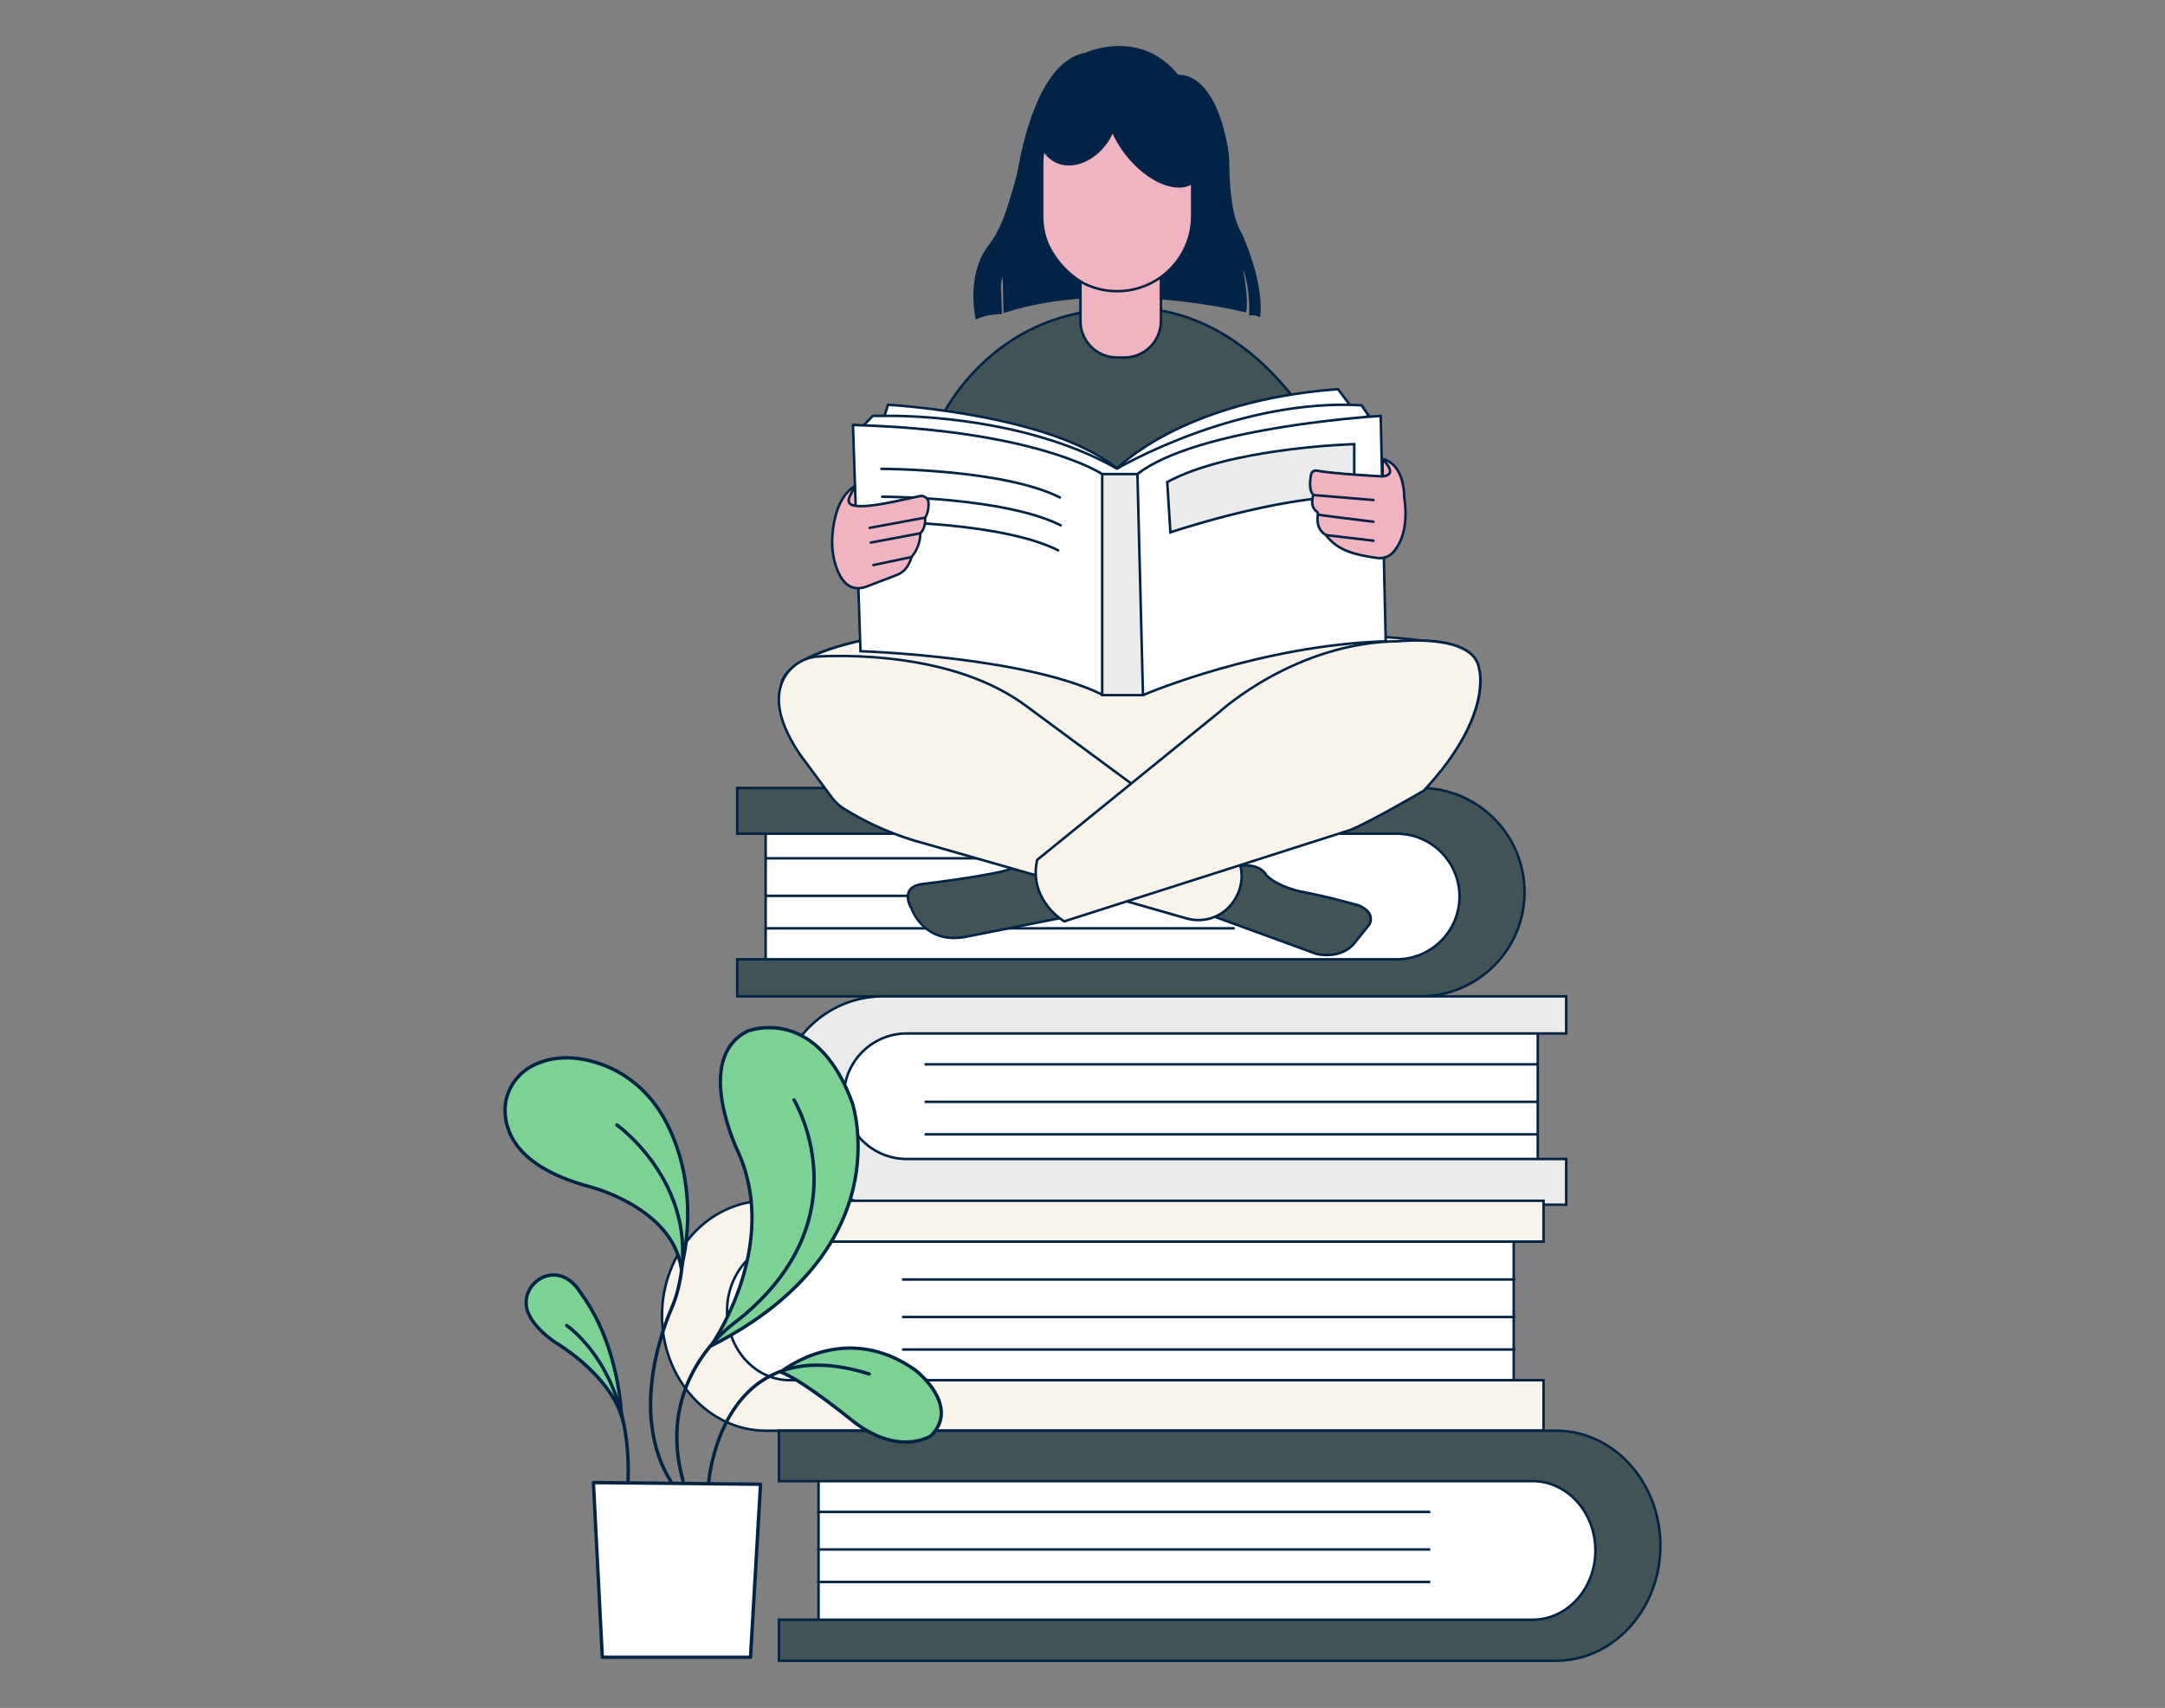 <?xml version="1.0" encoding="UTF-8"?>
<svg xmlns="http://www.w3.org/2000/svg" id="a" width="865.76" height="682.89" viewBox="0 0 865.76 682.89">
  <rect x="0" y="0" width="865.76" height="682.89" fill="#808080" stroke="none"/>
  <g>
    <path d="M306.18,329h253c14.13,0,25.58,11.45,25.58,25.58h0v5.2c0,14.13-11.45,25.58-25.58,25.58h-253v-56.36h0Z" fill="#fff"></path>
    <path d="M559.18,385.86h-253.5v-57.36h253.5c14.38,0,26.08,11.7,26.08,26.08v5.2c0,14.38-11.7,26.08-26.08,26.08Zm-252.5-1h252.5c13.83,0,25.08-11.25,25.08-25.08v-5.2c0-13.83-11.25-25.08-25.08-25.08h-252.5v55.36Z" fill="#002346"></path>
  </g>
  <g>
    <rect x="306.18" y="342.68" width="187.57" height="1" fill="#002346"></rect>
    <rect x="306.18" y="357.68" width="187.57" height="1" fill="#002346"></rect>
    <rect x="306.18" y="370.68" width="187.57" height="1" fill="#002346"></rect>
  </g>
  <g>
    <polygon points="552.91 183.65 552.91 192.98 557.16 195.21 558.24 191.93 556.24 185.93 552.91 183.65" fill="#f2b3c1"></polygon>
    <path d="M557.45,195.93l-5.05-2.65v-10.58l4.26,2.91,2.11,6.32-1.32,4Zm-4.05-3.26l3.47,1.82,.84-2.56-1.89-5.68-2.42-1.65v8.08Z" fill="#002346"></path>
  </g>
  <g>
    <ellipse cx="341.24" cy="200.93" rx="3" ry="5" fill="#f2b3c1"></ellipse>
    <path d="M341.24,206.43c-1.96,0-3.5-2.42-3.5-5.5s1.54-5.5,3.5-5.5,3.5,2.42,3.5,5.5-1.54,5.5-3.5,5.5Zm0-10c-1.36,0-2.5,2.06-2.5,4.5s1.14,4.5,2.5,4.5,2.5-2.06,2.5-4.5-1.14-4.5-2.5-4.5Z" fill="#002346"></path>
  </g>
  <g>
    <path d="M294.8,315.06h273.2c23,0,41.65,18.65,41.65,41.65h0c0,23-18.65,41.65-41.65,41.66H294.8v-14.82h263.73c13.86,0,25.1-11.24,25.11-25.1h0c0-13.87-11.24-25.11-25.11-25.11H294.8v-18.28Z" fill="#405457"></path>
    <path d="M568,398.87H294.3v-15.82h264.23c13.56,0,24.6-11.04,24.61-24.6,0-13.57-11.04-24.61-24.61-24.61H294.3v-19.28h273.7c23.24,0,42.15,18.91,42.15,42.15s-18.91,42.15-42.15,42.16Zm-272.7-1h272.7c22.69,0,41.15-18.47,41.15-41.16s-18.46-41.15-41.15-41.15H295.3v17.28h263.23c14.12,0,25.61,11.49,25.61,25.61,0,14.12-11.49,25.6-25.61,25.6H295.3v13.82Z" fill="#002346"></path>
  </g>
  <g>
    <path d="M614.94,467.73h-253c-14.13,0-25.58-11.45-25.58-25.58h0v-5.2c0-14.13,11.45-25.58,25.58-25.58h253v56.36h0Z" fill="#fff"></path>
    <path d="M615.44,468.23h-253.5c-14.38,0-26.08-11.7-26.08-26.08v-5.2c0-14.38,11.7-26.08,26.08-26.08h253.5v57.36Zm-253.5-56.36c-13.83,0-25.08,11.25-25.08,25.08v5.2c0,13.83,11.25,25.08,25.08,25.08h252.5v-55.36h-252.5Z" fill="#002346"></path>
  </g>
  <g>
    <path d="M626.31,481.67H353.12c-23,0-41.64-18.65-41.65-41.65h0c0-23,18.66-41.65,41.66-41.65h273.18v14.84H362.58c-13.86,0-25.09,11.22-25.11,25.08h0c0,13.86,11.24,25.1,25.1,25.11h263.74v18.27Z" fill="#ebebeb"></path>
    <path d="M626.81,482.17H353.12c-23.24,0-42.14-18.91-42.15-42.15,0-23.24,18.92-42.15,42.16-42.15h273.68v15.84H362.58c-13.55,0-24.59,11.03-24.61,24.58,0,13.56,11.04,24.6,24.6,24.61h264.24v19.27Zm-273.68-83.3c-22.69,0-41.15,18.46-41.16,41.15,0,22.68,18.47,41.14,41.15,41.15h272.69v-17.27H362.57c-14.12,0-25.6-11.49-25.6-25.61,.02-14.11,11.51-25.58,25.61-25.58h263.23v-13.84H353.13Z" fill="#002346"></path>
  </g>
  <g>
    <path d="M605.32,556.67H317.87c-15.59,0-28.22-12.63-28.22-28.22v-5.74c0-15.59,12.63-28.22,28.22-28.22h287.45v62.18h0Z" fill="#fff"></path>
    <path d="M605.82,557.17H317.87c-15.84,0-28.72-12.88-28.72-28.72v-5.74c0-15.84,12.88-28.72,28.72-28.72h287.95v63.18Zm-287.95-62.18c-15.28,0-27.72,12.44-27.72,27.72v5.74c0,15.29,12.44,27.72,27.72,27.72h286.95v-61.18H317.87Z" fill="#002346"></path>
  </g>
  <g>
    <path d="M617.24,572.05H306.38c-23,0-41.65-20.58-41.65-46h0c0-25.38,18.65-45.95,41.65-45.95h310.86v16.34H315.85c-13.87,0-25.11,12.4-25.11,27.7h0c0,15.3,11.24,27.71,25.11,27.71h301.39v20.2Z" fill="#F8F4EC"></path>
    <path d="M617.74,572.55H306.38c-23.24,0-42.15-20.86-42.15-46.5s18.91-46.45,42.15-46.45h311.36v17.34H315.85c-13.57,0-24.61,12.2-24.61,27.2s11.04,27.21,24.61,27.21h301.89v21.2Zm-311.36-91.95c-22.69,0-41.15,20.39-41.15,45.45s18.46,45.5,41.15,45.5h310.36v-19.2H315.85c-14.12,0-25.61-12.66-25.61-28.21s11.49-28.2,25.61-28.2h300.89v-15.34H306.38Z" fill="#002346"></path>
  </g>
  <g>
    <path d="M327.32,587.43h283.51c15.59,0,28.22,12.63,28.22,28.22v5.74c0,15.59-12.63,28.22-28.22,28.22H327.32v-62.18h0Z" fill="#fff"></path>
    <path d="M610.83,650.11H326.82v-63.18h284.01c15.84,0,28.72,12.88,28.72,28.72v5.74c0,15.84-12.88,28.72-28.72,28.72Zm-283.01-1h283.01c15.28,0,27.72-12.43,27.72-27.72v-5.74c0-15.29-12.44-27.72-27.72-27.72H327.82v61.18Z" fill="#002346"></path>
  </g>
  <g>
    <path d="M311.47,572.05h310.85c23,0,41.66,20.57,41.66,45.95h0c0,25.39-18.65,46-41.66,46H311.47v-16.38h301.4c13.86,0,25.11-12.41,25.11-27.7h0c0-15.3-11.25-27.71-25.11-27.71H311.47v-20.16Z" fill="#405457"></path>
    <path d="M622.32,664.5H310.97v-17.38h301.9c13.57,0,24.61-12.2,24.61-27.2s-11.04-27.21-24.61-27.21H310.97v-21.16h311.35c23.25,0,42.16,20.84,42.16,46.45s-18.91,46.5-42.16,46.5Zm-310.35-1h310.35c22.7,0,41.16-20.41,41.16-45.5s-18.46-45.45-41.16-45.45H311.97v19.16h300.9c14.12,0,25.61,12.66,25.61,28.21s-11.49,28.2-25.61,28.2H311.97v15.38Z" fill="#002346"></path>
  </g>
  <g>
    <path d="M517.53,159.38c-28.69-37-60.28-36.62-67.73-36-1.35,.12-2.7,.19-4.05,.23-50.08,1.31-69.12,43.05-69.12,43.05v34.14h140.9v-41.42Z" fill="#405457"></path>
    <path d="M518.03,201.3h-141.9l.05-34.85c.19-.42,19.75-42.04,69.56-43.34,1.47-.04,2.79-.12,4.02-.23,8.84-.74,39.87-.3,68.17,36.19l.1,.14v42.09Zm-140.9-1h139.9v-40.75c-27.96-35.96-58.49-36.4-67.19-35.67-1.25,.11-2.58,.19-4.08,.23-48.02,1.26-67.57,40.44-68.64,42.66v33.53Z" fill="#002346"></path>
  </g>
  <g>
    <path d="M353.69,166.29l1.45-4.45s64.91,3.51,91.52,25.54c0,0,25.17-27.09,88.39-31.79l4.7,6.25-93.39,32.77-92.67-28.32Z" fill="#fff"></path>
    <path d="M446.37,195.14l-.16-.05-93.16-28.47,1.73-5.3,.38,.02c.65,.04,64.81,3.74,91.46,25.36,3.19-3.14,29.5-27.24,88.39-31.61l.27-.02,5.27,7.01-94.19,33.05Zm-92.05-29.17l92.03,28.12,92.59-32.49-4.12-5.49c-62.06,4.69-87.54,31.34-87.79,31.61l-.32,.34-.36-.3c-25.12-20.8-85.45-25.06-90.85-25.4l-1.17,3.6Z" fill="#002346"></path>
  </g>
  <g>
    <path d="M312.67,273.01s.48-21.68,101.5-23.49h65.6s75.36,4.7,88.53,6.57l-119.39,62.44-136.24-45.52Z" fill="#F8F4EC"></path>
    <path d="M448.95,319.07l-136.79-45.7v-.37c.03-.91,1.65-22.18,102-23.98h65.61c.78,.05,75.56,4.72,88.6,6.58l1.54,.22-120.95,63.26Zm-135.71-46.4l135.63,45.31,117.79-61.6c-16.52-1.96-86.19-6.32-86.92-6.36h-65.57c-91.82,1.65-100.19,19.87-100.93,22.65Z" fill="#002346"></path>
  </g>
  <g>
    <path d="M416.17,350.04l-11.17-3c-5.15,2.71-35.59,6.34-35.59,6.34-10.48,1.08-4.88,9.93-4.88,9.93,0,0,4.88,14.64,22,11.2l39.19-7.76-9.55-16.71Z" fill="#405457"></path>
    <path d="M381.56,375.53c-12.83,0-17.15-11.08-17.49-12-.3-.5-2.51-4.29-1.05-7.29,.92-1.88,3.04-3.01,6.33-3.35,.3-.04,30.4-3.65,35.41-6.29l.17-.09,.19,.05,11.37,3.05,10,17.49-39.87,7.89c-1.82,.37-3.51,.53-5.07,.53Zm23.49-27.96c-5.63,2.71-34.35,6.16-35.58,6.3-2.93,.3-4.79,1.24-5.54,2.79-1.29,2.66,1,6.34,1.02,6.37l.05,.11c.19,.58,4.95,14.17,21.43,10.87l38.51-7.62-9.1-15.93-10.78-2.9Z" fill="#002346"></path>
  </g>
  <g>
    <path d="M485.75,366.55l40.72,14.86s9.15,2.39,14.81-3.92l6.32-7.84s2.83-4.53-4.14-7.6c0,0-12.2-3.51-23.74-5.69,0,0-8.49-1.74-13.29-6.32,0,0-2.19-5.32-11.76-3.75l-8.92,20.26Z" fill="#405457"></path>
    <path d="M530.58,382.37c-2.37,0-4.08-.43-4.24-.47l-41.27-15.06,9.24-21,.27-.04c9.22-1.52,11.87,3.15,12.26,3.95,4.65,4.38,12.89,6.11,12.98,6.12,11.42,2.16,23.66,5.67,23.78,5.7,2.69,1.18,4.3,2.68,4.86,4.49,.64,2.09-.39,3.78-.43,3.85l-6.35,7.89c-3.36,3.75-7.84,4.56-11.08,4.56Zm-44.16-16.1l40.22,14.68s8.88,2.22,14.27-3.78l6.3-7.82h0s.8-1.37,.29-2.99c-.47-1.51-1.9-2.8-4.24-3.83-.06-.01-12.25-3.51-23.63-5.66-.36-.07-8.69-1.82-13.54-6.45l-.12-.17c-.08-.2-2.15-4.83-10.95-3.49l-8.59,19.52Z" fill="#002346"></path>
  </g>
  <g>
    <path d="M390.59,127.05s-3.9-16.57,4.81-28.23c1.09-1.41,2.09-2.88,3-4.4,3.7-6.43,5.55-13.51,7.65-20.59,.73-2.45,1.32-4.93,1.78-7.45,1.94-10.67,9.04-41.86,26.31-44.79,0,0,21.59-10.26,36.8,8.85,0,0,14.15-2.31,19.6,28.94,.37,2.14,.53,4.31,.54,6.48,.03,6.17,.59,20.71,4.98,27.57,0,0,8.85,18.62,7.41,32.71-1.07-.5-2.26-.68-3.43-.54,0,0,.72-13.55-4.16-21.68,0,0,3.07,14.81,2,20.41,0,0-53.47-13.55-96.1,.18l-.36-15.71h0c-1.18,1.88-1.76,4.07-1.67,6.29l.4,10s-5.53,0-9.56,1.97Z" fill="#002346"></path>
    <path d="M390.24,127.78l-.14-.61c-.04-.17-3.85-16.93,4.9-28.64,1.07-1.39,2.07-2.86,2.97-4.36,3.25-5.65,5.02-11.7,6.9-18.1l.7-2.38c.72-2.44,1.32-4.93,1.77-7.4,2.29-12.6,9.46-42.19,26.65-45.18,1.34-.6,22.31-9.58,37.17,8.8,2.16-.17,14.77,.12,19.88,29.38,.36,2.05,.54,4.2,.55,6.56,.03,5.95,.56,20.52,4.9,27.3,.12,.24,8.92,18.96,7.49,33.03l-.07,.7-.64-.29c-.99-.46-2.08-.63-3.16-.5l-.59,.07,.03-.59c0-.12,.49-10.14-2.46-17.96,.84,4.8,2.03,12.91,1.29,16.81l-.1,.52-.51-.13c-.53-.13-53.82-13.35-95.82,.17l-.64,.21-.33-14.39c-.53,1.35-.78,2.8-.72,4.27l.42,10.52h-.52s0,0,0,0c-.07,0-5.47,.02-9.34,1.92l-.56,.28Zm57.33-108.39c-7.47,0-13.12,2.6-13.23,2.65l-.13,.04c-17.09,2.9-24.14,34.7-25.9,44.38-.46,2.51-1.06,5.03-1.79,7.5l-.7,2.37c-1.81,6.18-3.68,12.57-7,18.33-.92,1.54-1.94,3.04-3.04,4.46-7.54,10.1-5.42,24.14-4.84,27.21,3.3-1.44,7.27-1.7,8.68-1.74l-.38-9.49c-.1-2.33,.51-4.6,1.75-6.57l.89-1.41,.38,16.71c39.91-12.57,89.54-1.46,95.21-.12,.78-5.79-2.05-19.55-2.08-19.7l-.6-2.89,1.52,2.53c4.39,7.32,4.33,18.7,4.25,21.4,.84-.03,1.68,.09,2.47,.37,1.07-13.71-7.34-31.6-7.42-31.78-4.45-6.94-5-21.74-5.03-27.78-.01-2.3-.19-4.39-.53-6.39-5.29-30.31-18.89-28.56-19.03-28.53l-.29,.04-.18-.23c-7.19-9.03-15.89-11.36-22.97-11.36Z" fill="#002346"></path>
  </g>
  <g>
    <path d="M432.09,107.54h32.15v20.81c0,8.06-6.53,14.59-14.59,14.59h-3c-8.06,0-14.59-6.53-14.59-14.59v-20.81h.03Z" fill="#f2b3c1"></path>
    <path d="M449.65,143.44h-3c-8.32,0-15.09-6.77-15.09-15.09v-21.31h33.18v21.31c0,8.32-6.77,15.09-15.09,15.09Zm-17.09-35.4v20.31c0,7.77,6.32,14.09,14.09,14.09h3c7.77,0,14.09-6.32,14.09-14.09v-20.31h-31.18Z" fill="#002346"></path>
  </g>
  <g>
    <rect x="416.74" y="35.43" width="60" height="81" rx="30" ry="30" fill="#f2b3c1"></rect>
    <path d="M446.74,116.93c-16.82,0-30.5-13.68-30.5-30.5v-21c0-16.82,13.68-30.5,30.5-30.5s30.5,13.68,30.5,30.5v21c0,16.82-13.68,30.5-30.5,30.5Zm0-81c-16.27,0-29.5,13.23-29.5,29.5v21c0,16.27,13.23,29.5,29.5,29.5s29.5-13.23,29.5-29.5v-21c0-16.27-13.23-29.5-29.5-29.5Z" fill="#002346"></path>
  </g>
  <g>
    <path d="M345.39,170.07l3.6-3.78h4.7s53-1.67,93,21.09c0,0,47.57-28.26,97.78-25.33l2.89,4.24-83.12,28.32-117-19.15-1.85-5.39Z" fill="#fff"></path>
    <path d="M464.28,195.12l-.12-.02-117.3-19.2-2.05-5.96,3.96-4.15h4.91c.51-.02,53.36-1.41,93,21.01,3.82-2.2,49.9-28.06,97.81-25.25h.25s3.4,5,3.4,5l-83.86,28.57Zm-116.67-20.11l116.58,19.08,82.38-28.07-2.38-3.49c-49.4-2.78-96.78,24.99-97.25,25.27l-.25,.15-.25-.14c-39.41-22.43-92.21-21.04-92.74-21.02h-4.5l-3.24,3.4,1.65,4.82Z" fill="#002346"></path>
  </g>
  <g>
    <path d="M341.11,169.93l3,90.44s65.92,2,97.06,17.56h15.91s45.71-19.88,97.06-21.53l-2-90.11s-72.73,4.11-97.29,23.26h-14.09s-25.53-17.56-99.65-19.62Z" fill="#fff"></path>
    <path d="M457.18,278.43h-16.13l-.11-.05c-30.68-15.33-96.19-17.49-96.85-17.51h-.47s-3.03-91.45-3.03-91.45h.53c70.72,1.98,97.67,18.28,99.78,19.63h13.77c24.53-18.94,96.71-23.22,97.43-23.26l.52-.03,2.02,91.12-.49,.02c-50.66,1.63-96.42,21.29-96.88,21.49l-.1,.04Zm-15.9-1h15.69c2.39-1.02,47.11-19.81,96.65-21.51l-1.98-89.09c-6.58,.42-73.42,5.13-96.49,23.12l-.14,.11h-14.42l-.13-.09c-.25-.17-26.19-17.42-98.85-19.52l2.97,89.44c5.99,.22,67.15,2.85,96.69,17.54Z" fill="#002346"></path>
  </g>
  <g>
    <path d="M468.03,212.85s44.26-15,73.52-14.27v-21s-49.31,1.26-74.78,15.17l1.26,20.1Z" fill="#ebebeb"></path>
    <path d="M467.57,213.53l-1.32-21.07,.28-.15c25.28-13.81,74.51-15.22,75.01-15.23h.51s0,22.01,0,22.01h-.51c-.68-.03-1.37-.04-2.07-.04-28.82,0-70.84,14.12-71.27,14.27l-.62,.21Zm-.28-20.5l1.2,19.13c5.45-1.79,45.42-14.61,72.56-14.1v-19.97c-5.3,.19-50,2.14-73.76,14.94Z" fill="#002346"></path>
  </g>
  <polygon points="457.06 277.93 440.76 277.93 440.76 189.55 454.85 189.55 457.06 277.93" fill="#a7a9ac"></polygon>
  <g>
    <polygon points="457.06 277.93 440.76 277.93 440.76 189.55 454.85 189.55 457.06 277.93" fill="#ebebeb"></polygon>
    <path d="M457.57,278.43h-17.31v-89.38h15.08l2.24,89.38Zm-16.31-1h15.29l-2.19-87.38h-13.1v87.38Z" fill="#002346"></path>
  </g>
  <g>
    <path d="M410.05,282.04l45.52,33.6c7.94,5.95,22.21,14.2,32.12,19.72,8.05,4.46,11.14,14.48,7,22.7-.2,.39-.4,.77-.61,1.14-3.89,6.89-12.01,10.21-19.61,8.01l-104.52-29.9c-11.49-3-22.45-7.72-32.53-14-1.82-1.14-3.41-2.61-4.69-4.34l-12.64-17.06c-9.14-13.44-10.1-23-7.1-29.69,2.69-5.79,8.41-9.57,14.79-9.77,15.1-.66,55.34-.24,82.27,19.59Z" fill="#F8F4EC"></path>
    <path d="M479.24,368.39c-1.63,0-3.28-.23-4.92-.7l-104.52-29.9c-11.54-3.01-22.53-7.74-32.66-14.06-1.88-1.18-3.51-2.68-4.83-4.47l-12.64-17.06c-8.28-12.17-10.68-22.33-7.15-30.19,2.79-6,8.62-9.86,15.23-10.07,15.85-.68,55.63-.16,82.58,19.69h0l45.52,33.6c7.84,5.88,21.77,13.95,32.07,19.69,8.31,4.61,11.48,14.87,7.2,23.36-.2,.4-.41,.79-.62,1.16-3.19,5.64-9.06,8.94-15.27,8.94Zm-143.56-105.61c-3.03,0-5.69,.07-7.89,.17-6.23,.2-11.73,3.83-14.36,9.48-3.37,7.52-1,17.35,7.06,29.2l12.63,17.04c1.25,1.68,2.78,3.1,4.55,4.21,10.04,6.26,20.94,10.95,32.39,13.94l104.53,29.9c7.42,2.14,15.24-1.06,19.04-7.78,.21-.37,.4-.74,.6-1.12,4.03-8.01,1.05-17.69-6.8-22.03-10.33-5.75-24.3-13.85-32.18-19.76l-45.52-33.6c-22.97-16.91-55.42-19.66-74.07-19.66Z" fill="#002346"></path>
  </g>
  <g>
    <path d="M414.75,343.81l73-59.24s30-27.82,71.53-28.18c0,0,30-3.25,32.16,10.83,0,0,6.14,18.55-22,48.84,0,0-21.39,12.58-29.62,15.83l-114.24,36.49s-14.45-8.31-10.83-24.57Z" fill="#F8F4EC"></path>
    <path d="M425.52,368.92l-.19-.11c-.15-.08-14.73-8.68-11.07-25.11l.04-.17,.14-.11,73-59.24c.28-.26,30.59-27.93,71.84-28.29,1.19-.13,30.45-3.13,32.66,11.25,.24,.69,5.89,19.1-22.13,49.26l-.11,.09c-.21,.13-21.52,12.64-29.69,15.86l-114.48,36.57Zm-10.32-24.83c-3.15,14.62,8.8,22.71,10.44,23.75l114.02-36.42c7.85-3.1,28.16-14.99,29.46-15.75,27.56-29.7,21.9-48.11,21.84-48.29-2.08-13.53-31.34-10.52-31.63-10.49-40.9,.36-70.95,27.77-71.24,28.05l-72.89,59.15Z" fill="#002346"></path>
  </g>
  <g>
    <path d="M552.98,183.53c-.07-.02-.13,.07-.07,.12,1.11,1.07,6.21,6.35-.2,6.81,0,0-19.24-.98-26.11-2.29-1.1-.21-2.14,.53-2.33,1.63-.33,1.96-1.03,6.14,.97,8.14,0,0-1.74,4.36,1.28,6.57,.4,.29,.61,.77,.51,1.26-.34,1.75-.66,5.86,3.2,8.17,4.86,6.57,12.39,8,20.38,9.15,2.42,.35,4.89-.47,6.52-2.3,2.83-3.18,6.25-9.75,4.39-22.2,0,.03,.33-12.82-8.56-15.06Z" fill="#f2b3c1"></path>
    <path d="M551.74,223.66c-.39,0-.79-.03-1.18-.08-8.42-1.22-15.79-2.75-20.66-9.27-4.06-2.5-3.7-6.87-3.35-8.65,.06-.29-.06-.58-.32-.76-2.86-2.08-1.92-5.77-1.56-6.85-1.9-2.24-1.23-6.32-.9-8.31,.11-.69,.48-1.27,1.03-1.66,.55-.39,1.22-.53,1.88-.4,6.75,1.29,25.85,2.27,26.04,2.28,.98-.07,2.29-.33,2.58-1.13,.43-1.18-1.22-3.33-2.75-4.82l-.27-.27,.17-.42c.13-.23,.39-.35,.64-.28h0c8.97,2.27,8.95,14.59,8.93,15.52,1.84,12.38-1.44,19.1-4.52,22.56-1.46,1.63-3.55,2.54-5.78,2.54Zm-25.52-35.03c-.3,0-.59,.09-.84,.27-.33,.23-.55,.58-.62,.98-.32,1.93-.98,5.89,.83,7.7l.23,.23-.12,.31s-1.56,4.03,1.11,5.98c.57,.41,.84,1.09,.71,1.76-.31,1.58-.64,5.48,2.97,7.65l.14,.13c4.64,6.27,11.82,7.76,20.05,8.95,2.32,.34,4.59-.46,6.07-2.13,2.94-3.3,6.07-9.76,4.27-21.79l-.07-.5h.07c-.04-2-.57-10.75-6.57-13.58,1.13,1.33,2.3,3.17,1.78,4.59-.38,1.04-1.56,1.65-3.51,1.79-.25,0-19.42-1-26.24-2.3-.09-.02-.19-.03-.28-.03Z" fill="#002346"></path>
  </g>
  <g>
    <ellipse cx="461.74" cy="52.43" rx="14.5" ry="25.5" transform="translate(63.17 291.38) rotate(-37.42)" fill="#002346"></ellipse>
    <path d="M471.41,75.01c-6.64,0-15.13-5.03-21.58-13.46-8.71-11.39-10.46-24.74-3.89-29.76,3.22-2.47,7.91-2.6,13.18-.36,5.18,2.19,10.34,6.42,14.53,11.9,4.19,5.48,6.92,11.56,7.68,17.14,.78,5.67-.57,10.16-3.8,12.63-1.7,1.3-3.8,1.92-6.13,1.92Zm-19.29-44.17c-2.16,0-4.05,.58-5.57,1.74-6.13,4.69-4.3,17.41,4.07,28.36,8.38,10.95,20.18,16.04,26.31,11.35,2.93-2.24,4.14-6.39,3.41-11.7-.74-5.41-3.4-11.32-7.49-16.67h0c-4.09-5.34-9.1-9.46-14.13-11.58-2.37-1.01-4.61-1.51-6.61-1.51Z" fill="#002346"></path>
  </g>
  <g>
    <ellipse cx="431.03" cy="47.74" rx="18.92" ry="14.5" transform="translate(174.17 397.15) rotate(-60)" fill="#002346"></ellipse>
    <path d="M427.45,66.17c-2.19,0-4.27-.54-6.13-1.61-7.16-4.13-8.63-15.04-3.28-24.32,5.35-9.27,15.54-13.46,22.7-9.32,7.16,4.14,8.63,15.05,3.28,24.32-2.58,4.47-6.35,7.91-10.61,9.68-2.02,.84-4.03,1.25-5.96,1.25Zm7.16-35.85c-5.7,0-11.94,3.9-15.71,10.42-5.08,8.8-3.77,19.09,2.91,22.95,3.22,1.86,7.2,1.96,11.21,.3,4.06-1.68,7.65-4.97,10.13-9.25h0c5.08-8.8,3.77-19.09-2.91-22.95-1.73-1-3.64-1.47-5.63-1.47Z" fill="#002346"></path>
  </g>
  <g>
    <path d="M423.84,199.4c-.08,0-.15-.02-.22-.05-22.53-11.35-70.69-11.35-71.16-11.39h0c-.28,0-.5-.22-.5-.5,0-.28,.22-.5,.5-.5,.46,0,48.87,.04,71.62,11.49,.25,.12,.35,.42,.22,.67-.09,.17-.26,.28-.45,.28Z" fill="#002346"></path>
    <path d="M423.16,220.55c-.08,0-.15-.02-.22-.05-22.53-11.35-70.7-11.36-71.16-11.39h0c-.28,0-.5-.22-.5-.5,0-.28,.22-.5,.5-.5h.01c1.08,0,49,.11,71.6,11.49,.25,.12,.35,.42,.22,.67-.09,.17-.26,.28-.45,.28Z" fill="#002346"></path>
    <path d="M424.16,210.55c-.08,0-.15-.02-.22-.05-22.53-11.35-70.69-11.39-71.16-11.39h0c-.28,0-.5-.22-.5-.5,0-.28,.22-.5,.5-.5,.46,0,48.87,.04,71.62,11.49,.25,.12,.35,.42,.22,.67-.09,.17-.26,.28-.45,.28Z" fill="#002346"></path>
  </g>
  <g>
    <path d="M341.92,194.72c.1-.15-.06-.33-.21-.24-1.85,1.03-7.76,5.39-8.83,19.53-.33,3.92,.07,7.86,1.18,11.63,1.65,5.54,5.26,11.84,12.9,8.74l11.64-4.45c1.6-.61,3-1.66,3.99-3.06,.88-1.25,1.55-2.66,1.96-4.16,2.25-2.66,3.49-6.01,3.52-9.49,0,0,2.17-1.69,1.9-6.26,0,0,1.4-1.66,1.39-5.8,0-1.81-1.69-3.17-3.47-2.81-7.11,1.42-23,5.62-27.49,3.4-.8-.39-1.17-1.35-.93-2.2,.25-.9,.9-2.41,2.47-4.82Z" fill="#f2b3c1"></path>
    <path d="M343.15,235.7c-1.16,0-2.24-.24-3.25-.73-2.78-1.33-4.91-4.43-6.33-9.19-1.13-3.85-1.53-7.82-1.2-11.81,1.09-14.4,7.23-18.89,9.09-19.93,.26-.15,.59-.1,.8,.12,.21,.23,.24,.57,.07,.83h0c-1.59,2.45-2.19,3.9-2.41,4.68-.18,.64,.11,1.34,.67,1.62,3.54,1.75,15.06-.79,22.69-2.48,1.7-.37,3.23-.71,4.48-.96,1-.2,2.03,.06,2.82,.7,.79,.64,1.24,1.59,1.24,2.6,.02,3.58-1.01,5.41-1.38,5.95,.18,3.9-1.36,5.79-1.91,6.33-.08,3.47-1.34,6.83-3.56,9.5-.42,1.51-1.1,2.92-2,4.21-1.03,1.46-2.49,2.58-4.22,3.24l-11.64,4.45c-1.4,.57-2.73,.85-3.98,.85Zm-2.5-39.89c-2.39,1.94-6.42,6.85-7.28,18.24-.32,3.87,.07,7.72,1.16,11.45,.92,3.08,2.67,7.07,5.8,8.57,1.84,.88,4,.83,6.43-.15l11.65-4.46c1.55-.59,2.84-1.59,3.76-2.88,.86-1.22,1.49-2.56,1.88-4l.1-.19c2.17-2.56,3.37-5.82,3.4-9.17v-.24s.19-.15,.19-.15c.08-.06,1.96-1.62,1.71-5.84v-.2s.12-.15,.12-.15c.01-.01,1.29-1.61,1.27-5.47,0-.71-.32-1.38-.88-1.83-.56-.46-1.29-.64-1.99-.5-1.25,.25-2.78,.59-4.47,.96-8.23,1.82-19.49,4.3-23.35,2.4-.99-.49-1.5-1.69-1.19-2.79,.27-.96,.83-2.17,1.69-3.61Zm.84-1.35h0Z" fill="#002346"></path>
  </g>
  <path d="M347.78,211.55c-.24,0-.45-.17-.49-.41-.05-.27,.13-.53,.4-.58l22.18-4.09c.27-.05,.53,.13,.58,.4,.05,.27-.13,.53-.4,.58l-22.18,4.09s-.06,0-.09,0Z" fill="#002346"></path>
  <path d="M348.24,217.43c-.24,0-.45-.17-.49-.41-.05-.27,.13-.53,.4-.58l19.81-3.71c.27-.05,.53,.13,.58,.4,.05,.27-.13,.53-.4,.58l-19.81,3.71s-.06,0-.09,0Z" fill="#002346"></path>
  <path d="M349.24,226.43c-.23,0-.44-.16-.49-.4-.06-.27,.12-.54,.39-.59l15.29-3.22c.27-.06,.54,.12,.59,.39,.06,.27-.12,.54-.39,.59l-15.29,3.22s-.07,.01-.1,.01Z" fill="#002346"></path>
  <path d="M549.24,200.43s-.03,0-.04,0l-24-2c-.28-.02-.48-.26-.46-.54s.26-.47,.54-.46l24,2c.28,.02,.48,.26,.46,.54-.02,.26-.24,.46-.5,.46Z" fill="#002346"></path>
  <path d="M549.24,209.11s-.04,0-.06,0c-22.15-2.69-22.32-2.84-22.47-2.97-.21-.18-.24-.49-.06-.71,.14-.17,.37-.22,.56-.14,.87,.2,13.64,1.79,22.08,2.82,.27,.03,.47,.28,.44,.56-.03,.25-.25,.44-.5,.44Z" fill="#002346"></path>
  <path d="M549.24,216.69s-.04,0-.06,0l-19-2.26c-.27-.03-.47-.28-.44-.55,.03-.28,.28-.48,.56-.44l19,2.26c.27,.03,.47,.28,.44,.55-.03,.25-.25,.44-.5,.44Z" fill="#002346"></path>
  <g>
    <rect x="369.74" y="425.05" width="245.19" height="1" fill="#002346"></rect>
    <rect x="369.74" y="440.05" width="245.19" height="1" fill="#002346"></rect>
    <rect x="369.74" y="453.05" width="245.19" height="1" fill="#002346"></rect>
  </g>
  <g>
    <rect x="360.74" y="511.08" width="245.19" height="1" fill="#002346"></rect>
    <rect x="360.74" y="526.08" width="245.19" height="1" fill="#002346"></rect>
    <rect x="360.74" y="539.08" width="245.19" height="1" fill="#002346"></rect>
  </g>
  <g>
    <rect x="326.74" y="604.02" width="245.19" height="1" fill="#002346"></rect>
    <rect x="326.74" y="619.02" width="245.19" height="1" fill="#002346"></rect>
    <rect x="326.74" y="632.02" width="245.19" height="1" fill="#002346"></rect>
  </g>
  <g>
    <g>
      <path d="M312.23,548.58s25.31-21.29,54.04-.57c0,0,18.04,14.03,6.01,26.06,0,0-12.7,8.69-31.41-6.01,0,0-19.88-16.23-28.65-19.48Z" fill="#7cd295"></path>
      <path d="M362.13,577.24c-5.56,0-13.02-1.86-21.66-8.65-.21-.17-19.91-16.21-28.47-19.37l-1.09-.4,.89-.75c.26-.22,26.05-21.38,54.87-.6,.42,.33,9.85,7.76,10.4,16.66,.24,3.82-1.21,7.33-4.31,10.43-.12,.09-4.06,2.69-10.64,2.69Zm-48.55-28.84c9.19,4.03,26.95,18.49,27.73,19.13,18.1,14.22,30.48,6.06,30.6,5.98,2.71-2.73,4.03-5.89,3.82-9.31-.51-8.29-9.77-15.59-9.87-15.67-24.93-17.97-47.53-3.59-52.28-.14Z" fill="#002346"></path>
    </g>
    <g>
      <path d="M284.25,538.18s27.9-38.95,11.19-77.03c0,0-18.71-37.42,3.34-48.78,0,0,27.4-11.36,42.1,28.73,0,0,19.71,58.52-56.63,97.08Z" fill="#7cd295"></path>
      <path d="M282.1,540.02l1.6-2.23c.28-.39,27.48-39.08,11.12-76.37-.18-.35-18.73-38.12,3.65-49.65,.44-.19,9.7-3.92,20.48,.81,9.63,4.22,17.22,13.74,22.55,28.29,.06,.17,4.94,15.05,.33,34.47-4.24,17.88-17.63,43.41-57.3,63.45l-2.45,1.24Zm25.55-128.46c-5.08,0-8.55,1.4-8.61,1.43-21.15,10.9-3.18,47.49-3,47.85,14.44,32.93-4.35,66.81-9.83,75.57,37.41-19.6,50.2-44.08,54.31-61.32,4.54-19.05-.23-33.64-.28-33.78-5.2-14.18-12.54-23.44-21.82-27.5-3.91-1.71-7.64-2.25-10.77-2.25Z" fill="#002346"></path>
    </g>
    <g>
      <path d="M213.33,425.93c-6.93,3.41-11.48,10.44-11.37,18.16,.14,9.65,6.05,22.93,34.01,30.41,0,0,32.78,8.12,36.44,32.46,0,0,9.04-30.16-6.38-58.96-5.91-11.03-15.74-19.57-27.72-23.2-7.52-2.28-16.5-3.06-24.99,1.12Z" fill="#7cd295"></path>
      <path d="M272.19,510.05l-.45-2.98c-3.54-23.6-35.61-31.83-35.93-31.91-28.27-7.57-34.38-21.06-34.52-31.06-.11-7.83,4.5-15.21,11.74-18.78h0c7.41-3.65,15.98-4.04,25.48-1.16,11.95,3.62,21.93,11.98,28.12,23.53,15.38,28.72,6.52,59.17,6.43,59.47l-.87,2.88Zm-45.67-86.43c-4.63,0-8.94,.98-12.89,2.93h0c-6.78,3.34-11.1,10.23-10.99,17.55,.14,9.53,6.07,22.43,33.51,29.77,.31,.08,30.56,7.82,36.32,30.02,1.75-8.19,5.34-32.45-7.03-55.56-6.01-11.23-15.72-19.35-27.32-22.87-4.05-1.23-7.92-1.84-11.6-1.84Z" fill="#002346"></path>
    </g>
    <g>
      <path d="M211.77,526.12c1.68,3.21,4.8,6.78,10.17,10.53,0,0,21.1,12.23,26.59,29.5,0,0-.53-28.17-16.57-49.55,0,0-1.39-2.63-4.25-4.69-9.45-6.8-21.35,3.89-15.94,14.2Z" fill="#7cd295"></path>
      <path d="M249.29,570.78l-1.4-4.42c-5.34-16.82-26.08-29-26.28-29.12-5-3.5-8.5-7.13-10.43-10.8h0c-3.02-5.75-.83-11.4,2.68-14.45,4.16-3.61,9.75-3.85,14.25-.61,2.95,2.13,4.4,4.81,4.45,4.92,15.93,21.22,16.64,49.57,16.64,49.85l.09,4.63Zm-27.89-60.33c-2.66,0-5.04,1.13-6.67,2.55-2.88,2.5-5.23,7.36-2.37,12.81h0c1.83,3.49,5.18,6.95,9.96,10.3,.76,.44,18.13,10.65,25.22,25.73-.86-8.7-4.11-28.8-16.12-44.82-.07-.11-1.42-2.61-4.11-4.55-2-1.44-4.03-2.01-5.92-2.01Z" fill="#002346"></path>
    </g>
    <g>
      <polygon points="237.31 592.79 240.86 662.62 300.12 662.62 304.13 593.45 237.31 592.79" fill="#fff"></polygon>
      <path d="M300.12,663.29h-59.26c-.36,0-.66-.28-.67-.64l-3.55-69.83c0-.19,.06-.37,.19-.5,.13-.13,.29-.21,.49-.21l66.82,.66c.18,0,.36,.08,.49,.21,.13,.13,.19,.32,.18,.5l-4.01,69.16c-.02,.36-.32,.64-.67,.64Zm-58.62-1.35h57.98l3.93-67.82-65.4-.65,3.48,68.47Z" fill="#002346"></path>
    </g>
    <path d="M283.42,593.13s-.03,0-.05,0c-.37-.03-.65-.35-.62-.72,.02-.28,2.31-27.84,21.27-40.68,11.23-7.6,25.95-8.62,43.75-3.02,.35,.11,.55,.49,.44,.85s-.49,.55-.85,.44c-17.39-5.47-31.71-4.51-42.58,2.84-18.42,12.47-20.67,39.4-20.69,39.67-.03,.35-.32,.62-.67,.62Z" fill="#002346"></path>
    <path d="M273.13,592.66c-.29,0-.56-.2-.65-.49-10.5-37.54,14.93-59.3,20.13-63.28,1.55-1.19,3.37-2.6,5.13-4.11,46.17-39.73,19.46-84.22,19.19-84.66-.2-.32-.1-.73,.22-.93,.32-.2,.73-.1,.93,.22,.28,.45,27.61,45.89-19.45,86.4-1.78,1.53-3.62,2.96-5.19,4.16-5.08,3.89-29.92,25.14-19.65,61.84,.1,.36-.11,.73-.47,.83-.06,.02-.12,.02-.18,.02Z" fill="#002346"></path>
    <path d="M268.32,593.15c-.23,0-.45-.11-.57-.32-16.33-26.32-4.15-59.84-.03-69.49,1.04-2.43,1.77-4.46,2.31-6.39,11.47-41.31-23.39-66.37-23.74-66.62-.3-.21-.38-.63-.16-.94,.21-.3,.63-.38,.94-.16,.36,.25,36,25.84,24.27,68.09-.55,1.99-1.3,4.07-2.37,6.56-4.06,9.5-16.05,42.49-.06,68.25,.2,.32,.1,.73-.22,.93-.11,.07-.23,.1-.35,.1Z" fill="#002346"></path>
    <path d="M251.15,592.74s-.02,0-.03,0c-.37-.01-.66-.33-.65-.7,1.77-43.88-23.96-61.33-24.22-61.5-.31-.2-.4-.62-.19-.93,.21-.31,.62-.4,.93-.19,.27,.17,26.63,18,24.83,62.69-.01,.36-.31,.65-.67,.65Z" fill="#002346"></path>
  </g>
</svg>
